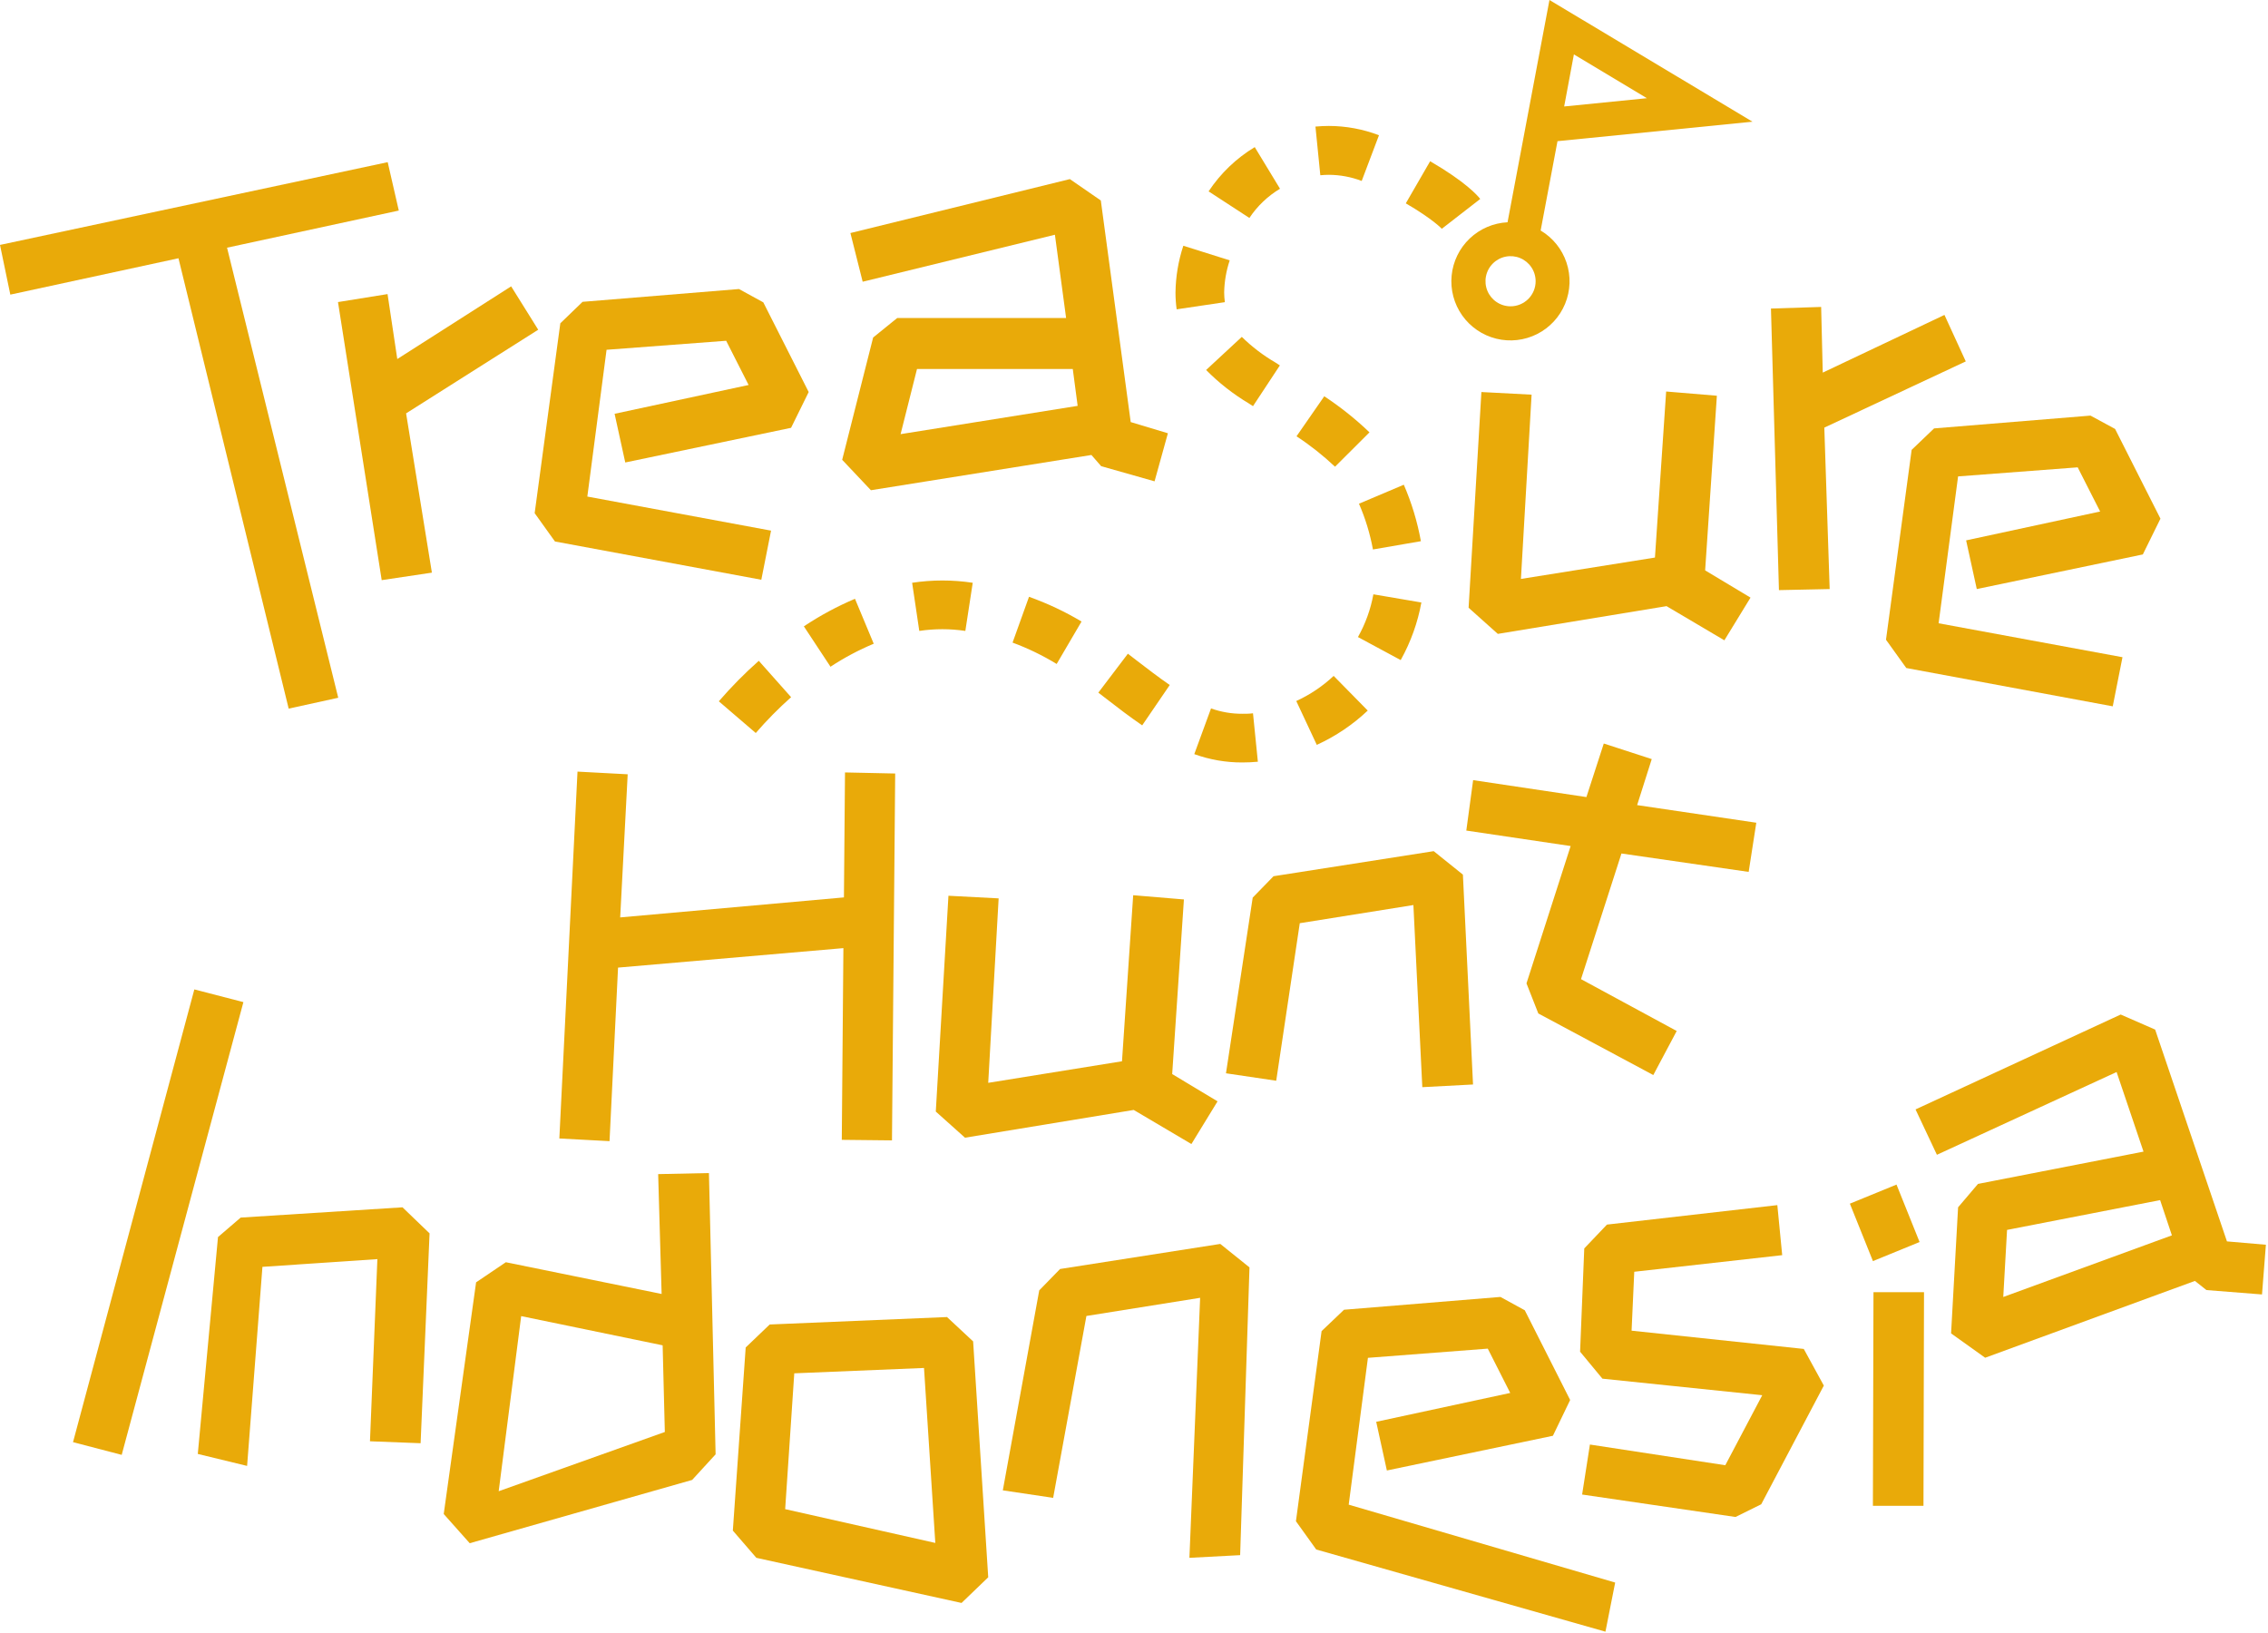 <svg width="582" height="419" viewBox="0 0 582 419" fill="none" xmlns="http://www.w3.org/2000/svg">
<path d="M58.263 63.56L86.796 179.05L74.079 181.836L45.796 66.271L2.648 75.603L0 62.848L99.487 41.611L102.336 54.029L58.263 63.56Z" fill="#E9AA09"/>
<path d="M86.733 77.514L99.45 75.465L101.949 92.13L131.168 73.479L138.113 84.609L104.21 106.071L110.83 146.945L97.951 148.869L86.733 77.514Z" fill="#E9AA09"/>
<path d="M142.411 138.95L137.201 131.68L143.785 82.961L149.494 77.451L189.631 74.166L195.877 77.589L207.52 100.599L202.998 109.781L160.449 118.676L157.713 106.183L192.104 98.788L186.345 87.445L155.652 89.756L150.718 127.42L197.863 136.165L195.365 148.769L142.411 138.95Z" fill="#E9AA09"/>
<path d="M282.573 119.625L280.074 116.752L223.485 125.796L216.114 117.988L224.059 86.608L230.23 81.611H273.578L270.705 60.237L221.374 72.292L218.226 59.8L274.54 45.959L282.485 51.443L290.155 108.307L299.699 111.18L296.277 123.51L282.573 119.625ZM276.539 104.147L275.29 94.691H235.315L231.105 111.405L276.539 104.147Z" fill="#E9AA09"/>
<path d="M427.656 155.54L384.359 162.66L376.863 155.952L380.149 100.599L393.028 101.274L390.292 148.557L424.683 143.073L427.557 100.462L440.573 101.549L437.563 146.358L449.205 153.354L442.497 164.309L427.656 155.54Z" fill="#E9AA09"/>
<path d="M454.452 79.175L467.332 78.763L467.744 95.615L498.974 80.812L504.446 92.742L468.144 109.731L469.518 151.155L456.501 151.43L454.452 79.175Z" fill="#E9AA09"/>
<path d="M489.18 171.418L483.971 164.16L490.554 115.44L496.313 109.931L536.451 106.646L542.759 110.069L554.402 133.092L549.88 142.273L507.269 151.155L504.533 138.663L538.924 131.255L533.165 119.925L502.472 122.248L497.475 159.937L544.658 168.644L542.16 181.249L489.18 171.418Z" fill="#E9AA09"/>
<path d="M216.564 230.28L216.839 198.213L229.718 198.488L228.894 292.629L216.014 292.491L216.427 243.297L158.6 248.294L156.414 292.829L143.535 292.142L148.195 198.001L161.074 198.688L159.15 235.415L216.564 230.28Z" fill="#E9AA09"/>
<path d="M290.93 284.821L247.632 291.942L240.137 285.233L243.385 229.856L256.264 230.53L253.591 277.863L287.919 272.329L290.792 229.718L303.809 230.805L300.799 275.614L312.441 282.61L305.733 293.566L290.93 284.821Z" fill="#E9AA09"/>
<path d="M362.697 232.242L333.541 236.901L327.494 277.326L314.602 275.415L321.461 230.331L326.807 224.846L367.907 218.413L375.402 224.434L378 278.288L364.983 278.975L362.697 232.242Z" fill="#E9AA09"/>
<path d="M405.708 251.255L430.267 264.559L424.259 275.864L394.752 260.062L391.717 252.342L403.047 217.101L376.276 213.129L378.025 200.187L407.094 204.534L411.554 190.793L423.859 194.79L420.111 206.595L450.692 211.117L448.731 223.735L416.089 219.013L405.708 251.255Z" fill="#E9AA09"/>
<path d="M18.738 370.068L49.869 253.891L62.461 257.151L31.23 373.328L18.738 370.068Z" fill="#E9AA09"/>
<path d="M96.839 323.097L67.345 325.083L63.41 376.164L50.756 373.091L55.94 317.438L61.761 312.441L103.285 309.806L110.231 316.489L107.932 370.342L94.94 369.843L96.839 323.097Z" fill="#E9AA09"/>
<path d="M113.866 388.506L122.173 329.056L129.806 323.897L169.781 332.042L168.894 301.286L181.923 301.011L183.635 373.191L177.614 379.762L120.537 396.001L113.866 388.506ZM127.97 382.66L170.605 367.457L170.043 345.221L133.741 337.725L127.97 382.66Z" fill="#E9AA09"/>
<path d="M194.091 399.749L188.057 392.766L191.355 345.771L197.514 339.874L243.01 337.963L249.718 344.209L253.591 404.746L246.745 411.329L194.091 399.749ZM240.012 395.927L237.114 351.03L203.822 352.404L201.486 387.257L240.012 395.927Z" fill="#E9AA09"/>
<path d="M307.969 333.028L278.788 337.688L270.255 384.359L257.338 382.435L266.683 331.117L272.029 325.633L313.141 319.2L320.636 325.221L318.238 399.062L305.221 399.749L307.969 333.028Z" fill="#E9AA09"/>
<path d="M337.763 397.613L332.554 390.355L339.137 341.573L344.896 336.089L385.033 332.803L391.279 336.226L402.922 359.249L398.5 368.431L355.889 377.338L353.153 364.846L387.544 357.438L381.785 346.07L351.03 348.431L346.095 386.107L414.477 406.095L411.979 418.7L337.763 397.613Z" fill="#E9AA09"/>
<path d="M405.995 383.509L407.994 370.68L442.735 375.989L452.216 358.025L411.205 353.778L405.471 346.857L406.545 320.349L412.366 314.24L456.089 309.243L457.338 322.085L419.374 326.345L418.687 341.461L462.872 346.145L468.019 355.552L451.954 386.008L445.358 389.268L405.995 383.509Z" fill="#E9AA09"/>
<path d="M474.702 308.869L486.669 303.972L492.591 318.713L480.623 323.609L474.702 308.869ZM480.611 386.408L480.761 331.592H493.728L493.59 386.408H480.611Z" fill="#E9AA09"/>
<path d="M566.207 331.042L563.246 328.694L509.418 348.406L500.673 342.16L502.472 309.805L507.581 303.797L550.055 295.514L543.147 275.09L497.038 296.326L491.554 284.684L544.196 260.336L553.04 264.197L571.466 318.55L581.46 319.412L580.461 332.166L566.207 331.042ZM557.338 317.001L554.315 307.957L515.039 315.602L514.065 332.816L557.338 317.001Z" fill="#E9AA09"/>
<path d="M318.812 195.652C314.605 195.671 310.427 194.948 306.47 193.516L310.767 181.786C313.349 182.71 316.071 183.175 318.812 183.16C319.699 183.16 320.611 183.16 321.536 183.035L322.785 195.465C321.411 195.59 320.099 195.652 318.812 195.652ZM337.925 191.18L332.641 179.887C336.167 178.273 339.408 176.096 342.235 173.441L350.98 182.336C347.142 185.966 342.731 188.937 337.925 191.13V191.18ZM193.941 188.095L184.459 179.962C187.642 176.272 191.068 172.8 194.715 169.569L203.01 178.9C199.79 181.765 196.761 184.836 193.941 188.095ZM293.104 186.133C289.843 183.897 286.857 181.611 283.997 179.388L281.848 177.739L289.431 167.745L291.617 169.431C294.365 171.542 297.201 173.729 300.174 175.777L293.104 186.133ZM213.154 171.143L206.283 160.724C210.426 157.965 214.817 155.598 219.4 153.654L224.209 165.184C220.361 166.794 216.668 168.756 213.179 171.043L213.154 171.143ZM271.155 170.381C267.57 168.189 263.779 166.352 259.837 164.897L264.059 153.142C268.749 154.812 273.263 156.937 277.538 159.488L271.155 170.381ZM359.462 169.394L348.469 163.473C350.388 160.061 351.726 156.355 352.429 152.504L364.746 154.603C363.807 159.754 362.03 164.717 359.487 169.294L359.462 169.394ZM247.72 161.899C243.802 161.311 239.819 161.311 235.902 161.899L234.066 149.544C239.22 148.763 244.464 148.763 249.618 149.544L247.72 161.899ZM352.316 140.999C351.573 136.961 350.37 133.021 348.731 129.257L360.236 124.385C362.25 129.03 363.721 133.893 364.621 138.875L352.316 140.999ZM342.585 119.762C339.526 116.875 336.22 114.263 332.704 111.955L339.824 101.686C343.964 104.416 347.848 107.514 351.429 110.943L342.585 119.762ZM321.536 104.222L320.461 103.523C316.461 101.137 312.78 98.253 309.506 94.941L318.663 86.446C321.257 88.988 324.157 91.199 327.295 93.029L328.431 93.766L321.536 104.222ZM301.948 79.375C301.746 77.952 301.646 76.516 301.648 75.078C301.698 70.993 302.377 66.939 303.659 63.061L315.564 66.808C314.671 69.463 314.191 72.24 314.14 75.04C314.143 75.876 314.201 76.711 314.315 77.539L301.948 79.375ZM370.105 58.826C370.105 58.826 367.882 56.327 360.749 52.18L366.995 41.374C376.076 46.658 379.125 50.119 379.849 51.056L369.98 58.713L370.105 58.826ZM320.611 55.928L310.143 49.107C313.199 44.49 317.244 40.611 321.985 37.751L328.469 48.432C325.326 50.316 322.642 52.877 320.611 55.928ZM349.431 46.434C346.75 45.408 343.906 44.875 341.036 44.859C340.293 44.859 339.551 44.897 338.812 44.972L337.563 32.48C338.7 32.38 339.862 32.317 341.011 32.317C345.405 32.327 349.761 33.135 353.865 34.703L349.431 46.434Z" fill="#E9AA09"/>
<path d="M395.352 59.15L399.674 36.227L449.718 31.23L397.613 0L386.857 57.039C383.223 57.218 379.774 58.698 377.139 61.208C374.505 63.719 372.862 67.093 372.508 70.714C372.155 74.336 373.116 77.964 375.215 80.936C377.315 83.908 380.413 86.026 383.945 86.904C387.476 87.782 391.205 87.36 394.452 85.717C397.698 84.073 400.246 81.317 401.629 77.952C403.013 74.586 403.14 70.835 401.987 67.383C400.835 63.932 398.48 61.01 395.352 59.15ZM403.884 13.954L422.622 25.197L401.386 27.32L403.884 13.954ZM387.644 78.601C386.371 78.603 385.125 78.228 384.065 77.522C383.005 76.816 382.179 75.811 381.69 74.635C381.202 73.459 381.073 72.164 381.321 70.915C381.569 69.666 382.182 68.519 383.083 67.618C383.983 66.718 385.13 66.105 386.38 65.857C387.629 65.609 388.923 65.737 390.099 66.226C391.275 66.714 392.28 67.541 392.986 68.601C393.692 69.661 394.068 70.906 394.065 72.18C394.064 73.026 393.895 73.863 393.569 74.644C393.244 75.424 392.767 76.133 392.168 76.73C391.568 77.326 390.856 77.798 390.073 78.119C389.291 78.44 388.453 78.604 387.607 78.601H387.644Z" fill="#E9AA09"/>
</svg>

